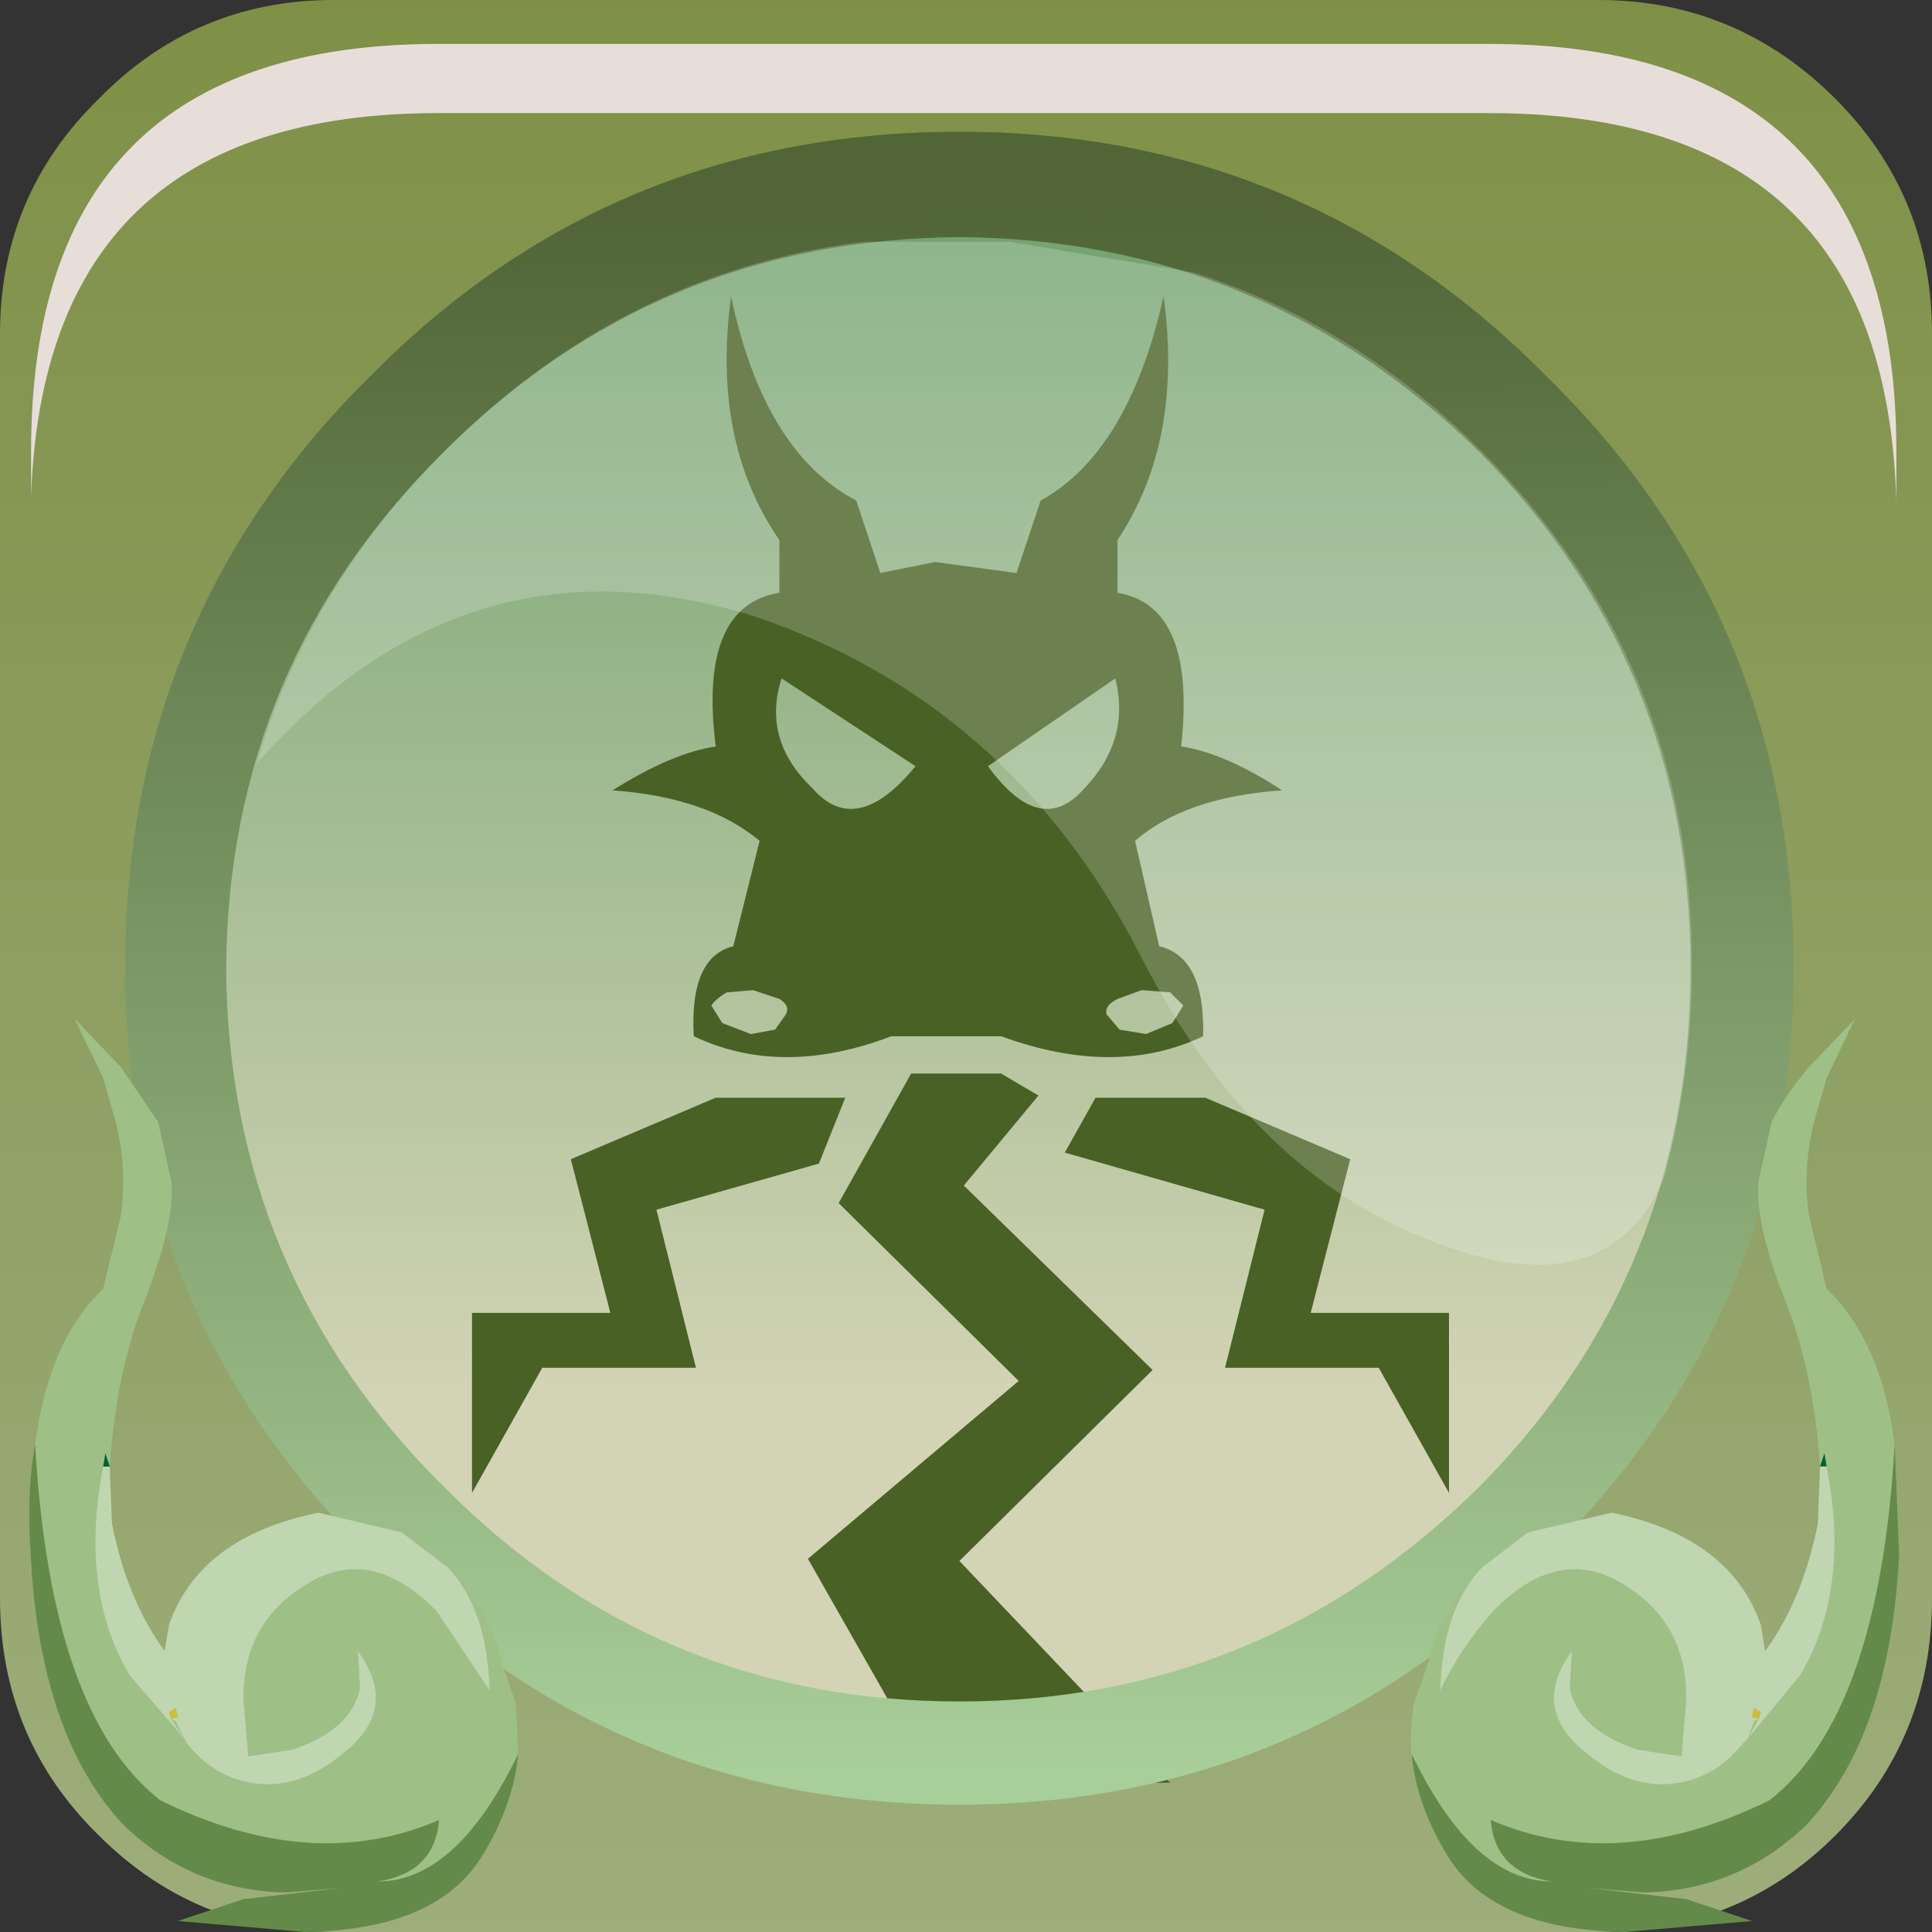 <?xml version="1.0" encoding="UTF-8" standalone="no"?>
<svg xmlns:xlink="http://www.w3.org/1999/xlink" height="66.0px" width="66.0px" xmlns="http://www.w3.org/2000/svg">
  <rect width="100%" height="100%" fill="#333333" stroke="none"/>
  <g transform="matrix(1.5, 0.0, 0.0, 1.5, 0.0, 0.0)">
    <use height="44.0" transform="matrix(1.0, 0.0, 0.0, 1.0, 0.0, 0.0)" width="44.0" xlink:href="#shape0"/>
    <use height="20.15" transform="matrix(1.159, 0.0, 0.0, 1.159, 5.85, 5.45)" width="28.2" xlink:href="#sprite0"/>
    <use height="8.6" transform="matrix(1.212, 0.0, 0.0, 1.212, 0.708, 1.0)" width="35.05" xlink:href="#sprite1"/>
    <use height="20.8" transform="matrix(1.0, 0.0, 0.0, 1.0, 0.65, 23.2)" width="42.65" xlink:href="#shape3"/>
  </g>
  <defs>
    <g id="shape0" transform="matrix(1.0, 0.0, 0.0, 1.0, 0.0, 0.0)">
      <path d="M41.8 2.25 Q44.0 4.45 44.0 7.6 L44.0 36.4 Q44.0 39.6 41.8 41.8 39.6 44.0 36.4 44.0 L7.6 44.0 Q4.45 44.0 2.25 41.8 0.0 39.6 0.0 36.4 L0.0 7.6 Q0.0 4.45 2.25 2.25 4.45 0.0 7.6 0.0 L36.4 0.0 Q39.55 0.0 41.8 2.25" fill="url(#gradient0)" fill-rule="evenodd" stroke="none"/>
      <path d="M8.85 35.2 Q3.4 29.75 3.4 22.05 3.4 14.3 8.85 8.95 14.3 3.5 22.05 3.5 29.75 3.5 35.2 8.95 40.6 14.4 40.6 22.05 40.6 29.75 35.2 35.2 29.75 40.6 22.05 40.6 14.3 40.6 8.85 35.2" fill="url(#gradient1)" fill-rule="evenodd" stroke="none"/>
      <path d="M25.45 12.3 L25.45 13.5 Q27.25 13.8 26.9 17.0 27.9 17.15 29.2 18.0 27.0 18.15 25.85 19.15 L26.4 21.55 Q27.45 21.8 27.4 23.6 25.4 24.55 22.8 23.6 L20.3 23.6 Q17.8 24.55 15.8 23.6 15.7 21.8 16.7 21.55 L17.3 19.15 Q16.1 18.15 13.95 18.0 15.3 17.15 16.3 17.0 15.9 13.8 17.75 13.5 L17.75 12.3 Q16.2 10.05 16.65 6.75 17.4 10.3 19.5 11.4 L20.05 13.05 21.3 12.8 23.15 13.05 23.7 11.4 Q25.7 10.3 26.5 6.75 26.95 10.05 25.45 12.3 M24.7 17.95 Q25.75 16.85 25.4 15.45 L22.5 17.45 Q23.7 19.1 24.7 17.95 M20.75 24.45 L22.8 24.45 23.65 24.95 21.95 27.0 26.25 31.2 21.85 35.55 26.65 40.6 21.3 40.6 18.4 35.5 23.2 31.45 19.1 27.4 20.75 24.45 M26.65 22.6 L26.0 22.55 25.45 22.75 Q25.15 22.9 25.2 23.1 L25.5 23.45 26.1 23.55 26.7 23.3 26.95 22.9 26.65 22.6 M16.45 23.3 L17.1 23.55 17.65 23.45 17.9 23.1 Q18.0 22.9 17.75 22.75 L17.15 22.55 16.55 22.6 Q16.3 22.75 16.2 22.9 L16.45 23.3 M17.8 15.45 Q17.35 16.85 18.5 17.95 19.5 19.1 20.85 17.45 L17.8 15.45 M19.25 25.0 L18.65 26.5 14.95 27.55 15.85 31.15 12.35 31.15 10.75 34.0 10.75 29.9 13.9 29.9 13.0 26.4 16.3 25.0 19.25 25.0 M33.0 34.0 L31.4 31.15 27.9 31.15 28.8 27.55 24.25 26.25 24.95 25.0 27.45 25.0 30.75 26.4 29.85 29.9 33.0 29.9 33.0 34.0" fill="#496125" fill-rule="evenodd" stroke="none"/>
      <path d="M40.85 22.05 Q40.85 29.9 35.25 35.4 29.75 41.1 21.85 41.1 13.9 41.1 8.4 35.4 2.85 29.9 2.85 22.05 2.85 14.1 8.4 8.6 13.9 3.0 21.85 3.0 29.75 3.0 35.25 8.6 40.85 14.1 40.85 22.05 M33.7 10.3 Q28.75 5.45 21.85 5.4 14.95 5.45 10.1 10.3 5.2 15.15 5.15 22.05 5.2 29.0 10.1 33.85 14.95 38.75 21.85 38.75 28.75 38.75 33.7 33.85 38.5 29.0 38.5 22.05 38.5 15.15 33.7 10.3" fill="url(#gradient2)" fill-rule="evenodd" stroke="none"/>
    </g>
    <linearGradient gradientTransform="matrix(0.0, -0.028, -0.055, 0.0, 22.6, 21.95)" gradientUnits="userSpaceOnUse" id="gradient0" spreadMethod="pad" x1="-819.2" x2="819.2">
      <stop offset="0.012" stop-color="#9dae7c"/>
      <stop offset="1.0" stop-color="#7e8f45"/>
    </linearGradient>
    <linearGradient gradientTransform="matrix(0.0, -0.017, -0.017, 0.0, 22.05, 18.5)" gradientUnits="userSpaceOnUse" id="gradient1" spreadMethod="pad" x1="-819.2" x2="819.2">
      <stop offset="0.012" stop-color="#d3d4b5"/>
      <stop offset="1.0" stop-color="#71a26f"/>
    </linearGradient>
    <linearGradient gradientTransform="matrix(1.0E-4, 0.022, -0.023, 1.0E-4, 21.9, 22.3)" gradientUnits="userSpaceOnUse" id="gradient2" spreadMethod="pad" x1="-819.2" x2="819.2">
      <stop offset="0.012" stop-color="#516537"/>
      <stop offset="1.0" stop-color="#a8ce99"/>
    </linearGradient>
    <g id="sprite0" transform="matrix(1.0, 0.0, 0.0, 1.0, 0.0, 0.0)">
      <use height="20.15" transform="matrix(1.0, 0.0, 0.0, 1.0, 0.0, 0.0)" width="28.2" xlink:href="#shape1"/>
    </g>
    <g id="shape1" transform="matrix(1.0, 0.0, 0.0, 1.0, 0.0, 0.0)">
      <path d="M27.65 18.45 L27.4 18.95 Q26.2 20.8 23.4 19.8 19.6 18.5 17.35 14.05 14.8 9.1 9.75 7.4 4.1 5.65 0.0 10.3 1.0 6.85 3.7 4.15 7.2 0.65 11.9 0.05 L14.8 0.05 18.4 0.65 Q21.55 1.65 24.05 4.15 28.2 8.3 28.2 14.25 28.2 16.45 27.65 18.45" fill="#ffffff" fill-opacity="0.196" fill-rule="evenodd" stroke="none"/>
    </g>
    <g id="sprite1" transform="matrix(1.0, 0.0, 0.0, 1.0, 0.2, 0.0)">
      <use height="8.6" transform="matrix(1.0, 0.0, 0.0, 1.0, -0.2, 0.0)" width="35.05" xlink:href="#shape2"/>
    </g>
    <g id="shape2" transform="matrix(1.0, 0.0, 0.0, 1.0, 0.2, 0.0)">
      <path d="M34.85 8.6 Q34.8 6.95 34.4 5.7 33.0 1.3 27.2 1.3 L7.45 1.3 Q0.05 1.3 -0.2 8.5 L-0.2 7.65 Q-0.2 0.0 7.45 0.0 L27.2 0.0 Q33.0 0.0 34.4 4.4 34.85 5.8 34.85 7.65 L34.85 8.6" fill="#e7deda" fill-rule="evenodd" stroke="none"/>
    </g>
    <g id="shape3" transform="matrix(1.0, 0.0, 0.0, 1.0, -0.65, -23.2)">
      <path d="M0.8 32.9 Q1.1 30.55 2.35 29.35 L2.75 27.7 Q2.9 26.65 2.65 25.6 L2.35 24.55 1.7 23.2 2.75 24.3 3.6 25.55 3.9 26.9 Q4.0 27.8 3.3 29.6 2.65 31.2 2.5 33.4 L2.4 33.1 2.35 33.4 Q1.8 36.2 2.95 38.15 L4.2 39.6 4.25 39.7 Q4.85 40.45 5.7 40.6 6.8 40.8 7.85 39.9 9.1 38.9 8.15 37.6 L8.2 38.45 Q8.0 39.4 6.65 39.85 L5.65 40.0 5.65 39.95 5.55 38.75 Q5.5 37.0 6.95 36.1 8.45 35.15 9.95 36.7 L11.15 38.5 Q11.1 36.65 10.2 35.7 L10.35 35.85 Q11.05 36.6 11.35 37.55 L11.3 37.55 11.45 37.95 11.75 38.8 11.8 39.95 Q10.4 42.85 8.6 42.85 9.9 42.65 10.0 41.45 7.1 42.7 3.65 41.0 1.15 39.05 0.8 32.9 M4.2 39.6 L3.9 39.15 4.0 39.2 4.2 39.6" fill="#9ec087" fill-rule="evenodd" stroke="none"/>
      <path d="M11.8 39.95 Q11.7 41.05 11.05 42.15 10.05 43.95 6.95 44.0 L4.05 43.75 5.55 43.25 7.75 43.0 6.5 43.1 Q4.35 43.05 2.8 41.55 0.9 39.5 0.7 35.4 0.6 34.0 0.8 32.9 1.15 39.05 3.65 41.0 7.1 42.7 10.0 41.45 9.9 42.65 8.6 42.85 10.4 42.85 11.8 39.95" fill="#648a4a" fill-rule="evenodd" stroke="none"/>
      <path d="M2.5 33.4 L2.55 34.7 Q2.9 36.45 3.75 37.6 L3.85 37.0 Q4.55 35.0 7.25 34.45 L9.15 34.9 10.2 35.7 Q11.1 36.65 11.15 38.5 L9.95 36.7 Q8.45 35.15 6.95 36.1 5.5 37.0 5.55 38.75 L5.65 39.95 5.65 40.0 6.65 39.85 Q8.0 39.4 8.2 38.45 L8.15 37.6 Q9.1 38.9 7.85 39.9 6.8 40.8 5.7 40.6 4.85 40.45 4.25 39.7 L4.2 39.6 2.95 38.15 Q1.8 36.2 2.35 33.4 L2.5 33.4 M4.2 39.6 L4.0 39.2 3.9 39.15 4.2 39.6 M3.9 39.15 L4.05 39.1 4.0 38.9 3.85 39.0 3.9 39.15" fill="#c0d6b1" fill-rule="evenodd" stroke="none"/>
      <path d="M2.35 33.4 L2.4 33.1 2.5 33.4 2.35 33.4" fill="#00632e" fill-rule="evenodd" stroke="none"/>
      <path d="M3.9 39.15 L3.85 39.0 4.0 38.9 4.05 39.1 3.9 39.15" fill="#ccbf38" fill-rule="evenodd" stroke="none"/>
      <path d="M11.35 37.55 L11.45 37.95 11.3 37.55 11.35 37.55" fill="url(#gradient3)" fill-rule="evenodd" stroke="none"/>
      <path d="M41.45 33.4 Q41.3 31.2 40.65 29.6 39.95 27.8 40.05 26.9 L40.35 25.55 Q40.65 24.95 41.2 24.3 L42.25 23.2 41.6 24.55 41.3 25.6 Q41.05 26.65 41.2 27.7 L41.6 29.35 Q42.85 30.55 43.15 32.9 42.8 39.05 40.3 41.0 36.85 42.7 33.95 41.45 34.05 42.65 35.35 42.85 33.55 42.85 32.15 39.95 32.1 39.4 32.2 38.8 L32.5 37.95 32.65 37.55 32.6 37.55 Q32.9 36.6 33.6 35.85 L33.75 35.7 Q32.85 36.65 32.8 38.5 33.25 37.55 34.0 36.7 35.5 35.15 37.0 36.1 38.45 37.0 38.4 38.75 L38.3 39.95 38.3 40.0 37.3 39.85 Q35.95 39.4 35.75 38.45 L35.8 37.6 Q34.85 38.9 36.1 39.9 37.15 40.8 38.25 40.6 39.1 40.45 39.7 39.7 L39.8 39.6 41.0 38.15 Q42.15 36.2 41.6 33.4 L41.55 33.1 41.45 33.4 M39.8 39.6 L39.95 39.2 40.05 39.15 39.8 39.6" fill="#9ec087" fill-rule="evenodd" stroke="none"/>
      <path d="M41.45 33.4 L41.55 33.1 41.6 33.4 41.45 33.4" fill="#00632e" fill-rule="evenodd" stroke="none"/>
      <path d="M41.6 33.4 Q42.15 36.2 41.0 38.15 L39.8 39.6 39.7 39.7 Q39.1 40.45 38.25 40.6 37.15 40.8 36.1 39.9 34.85 38.9 35.8 37.6 L35.75 38.45 Q35.95 39.4 37.3 39.85 L38.3 40.0 38.3 39.95 38.4 38.75 Q38.45 37.0 37.0 36.1 35.5 35.15 34.0 36.7 33.25 37.55 32.8 38.5 32.85 36.65 33.75 35.7 L34.8 34.9 36.7 34.45 Q39.4 35.0 40.1 37.0 L40.2 37.6 Q41.05 36.45 41.4 34.7 L41.45 33.4 41.6 33.4 M40.05 39.15 L39.95 39.2 39.8 39.6 40.05 39.15 40.1 39.0 39.95 38.9 39.9 39.1 40.05 39.15" fill="#c0d6b1" fill-rule="evenodd" stroke="none"/>
      <path d="M32.15 39.95 Q33.55 42.85 35.35 42.85 34.05 42.65 33.95 41.45 36.85 42.7 40.3 41.0 42.8 39.05 43.15 32.9 L43.25 35.4 Q43.05 39.5 41.15 41.55 39.6 43.05 37.45 43.1 L36.2 43.0 38.4 43.25 39.9 43.75 37.0 44.0 Q33.9 43.95 32.9 42.15 32.25 41.05 32.15 39.95" fill="#648a4a" fill-rule="evenodd" stroke="none"/>
      <path d="M40.05 39.15 L39.9 39.1 39.95 38.9 40.1 39.0 40.05 39.15" fill="#ccbf38" fill-rule="evenodd" stroke="none"/>
      <path d="M32.6 37.55 L32.65 37.55 32.5 37.95 32.6 37.55" fill="url(#gradient4)" fill-rule="evenodd" stroke="none"/>
    </g>
    <linearGradient gradientTransform="matrix(0.0, -0.025, -0.025, 0.0, 6.05, 31.5)" gradientUnits="userSpaceOnUse" id="gradient3" spreadMethod="pad" x1="-819.2" x2="819.2">
      <stop offset="0.012" stop-color="#bed9a5"/>
      <stop offset="1.0" stop-color="#739416"/>
    </linearGradient>
    <linearGradient gradientTransform="matrix(0.0, -0.025, 0.025, 0.0, 37.9, 31.5)" gradientUnits="userSpaceOnUse" id="gradient4" spreadMethod="pad" x1="-819.2" x2="819.2">
      <stop offset="0.012" stop-color="#bed9a5"/>
      <stop offset="1.0" stop-color="#739416"/>
    </linearGradient>
  </defs>
</svg>
